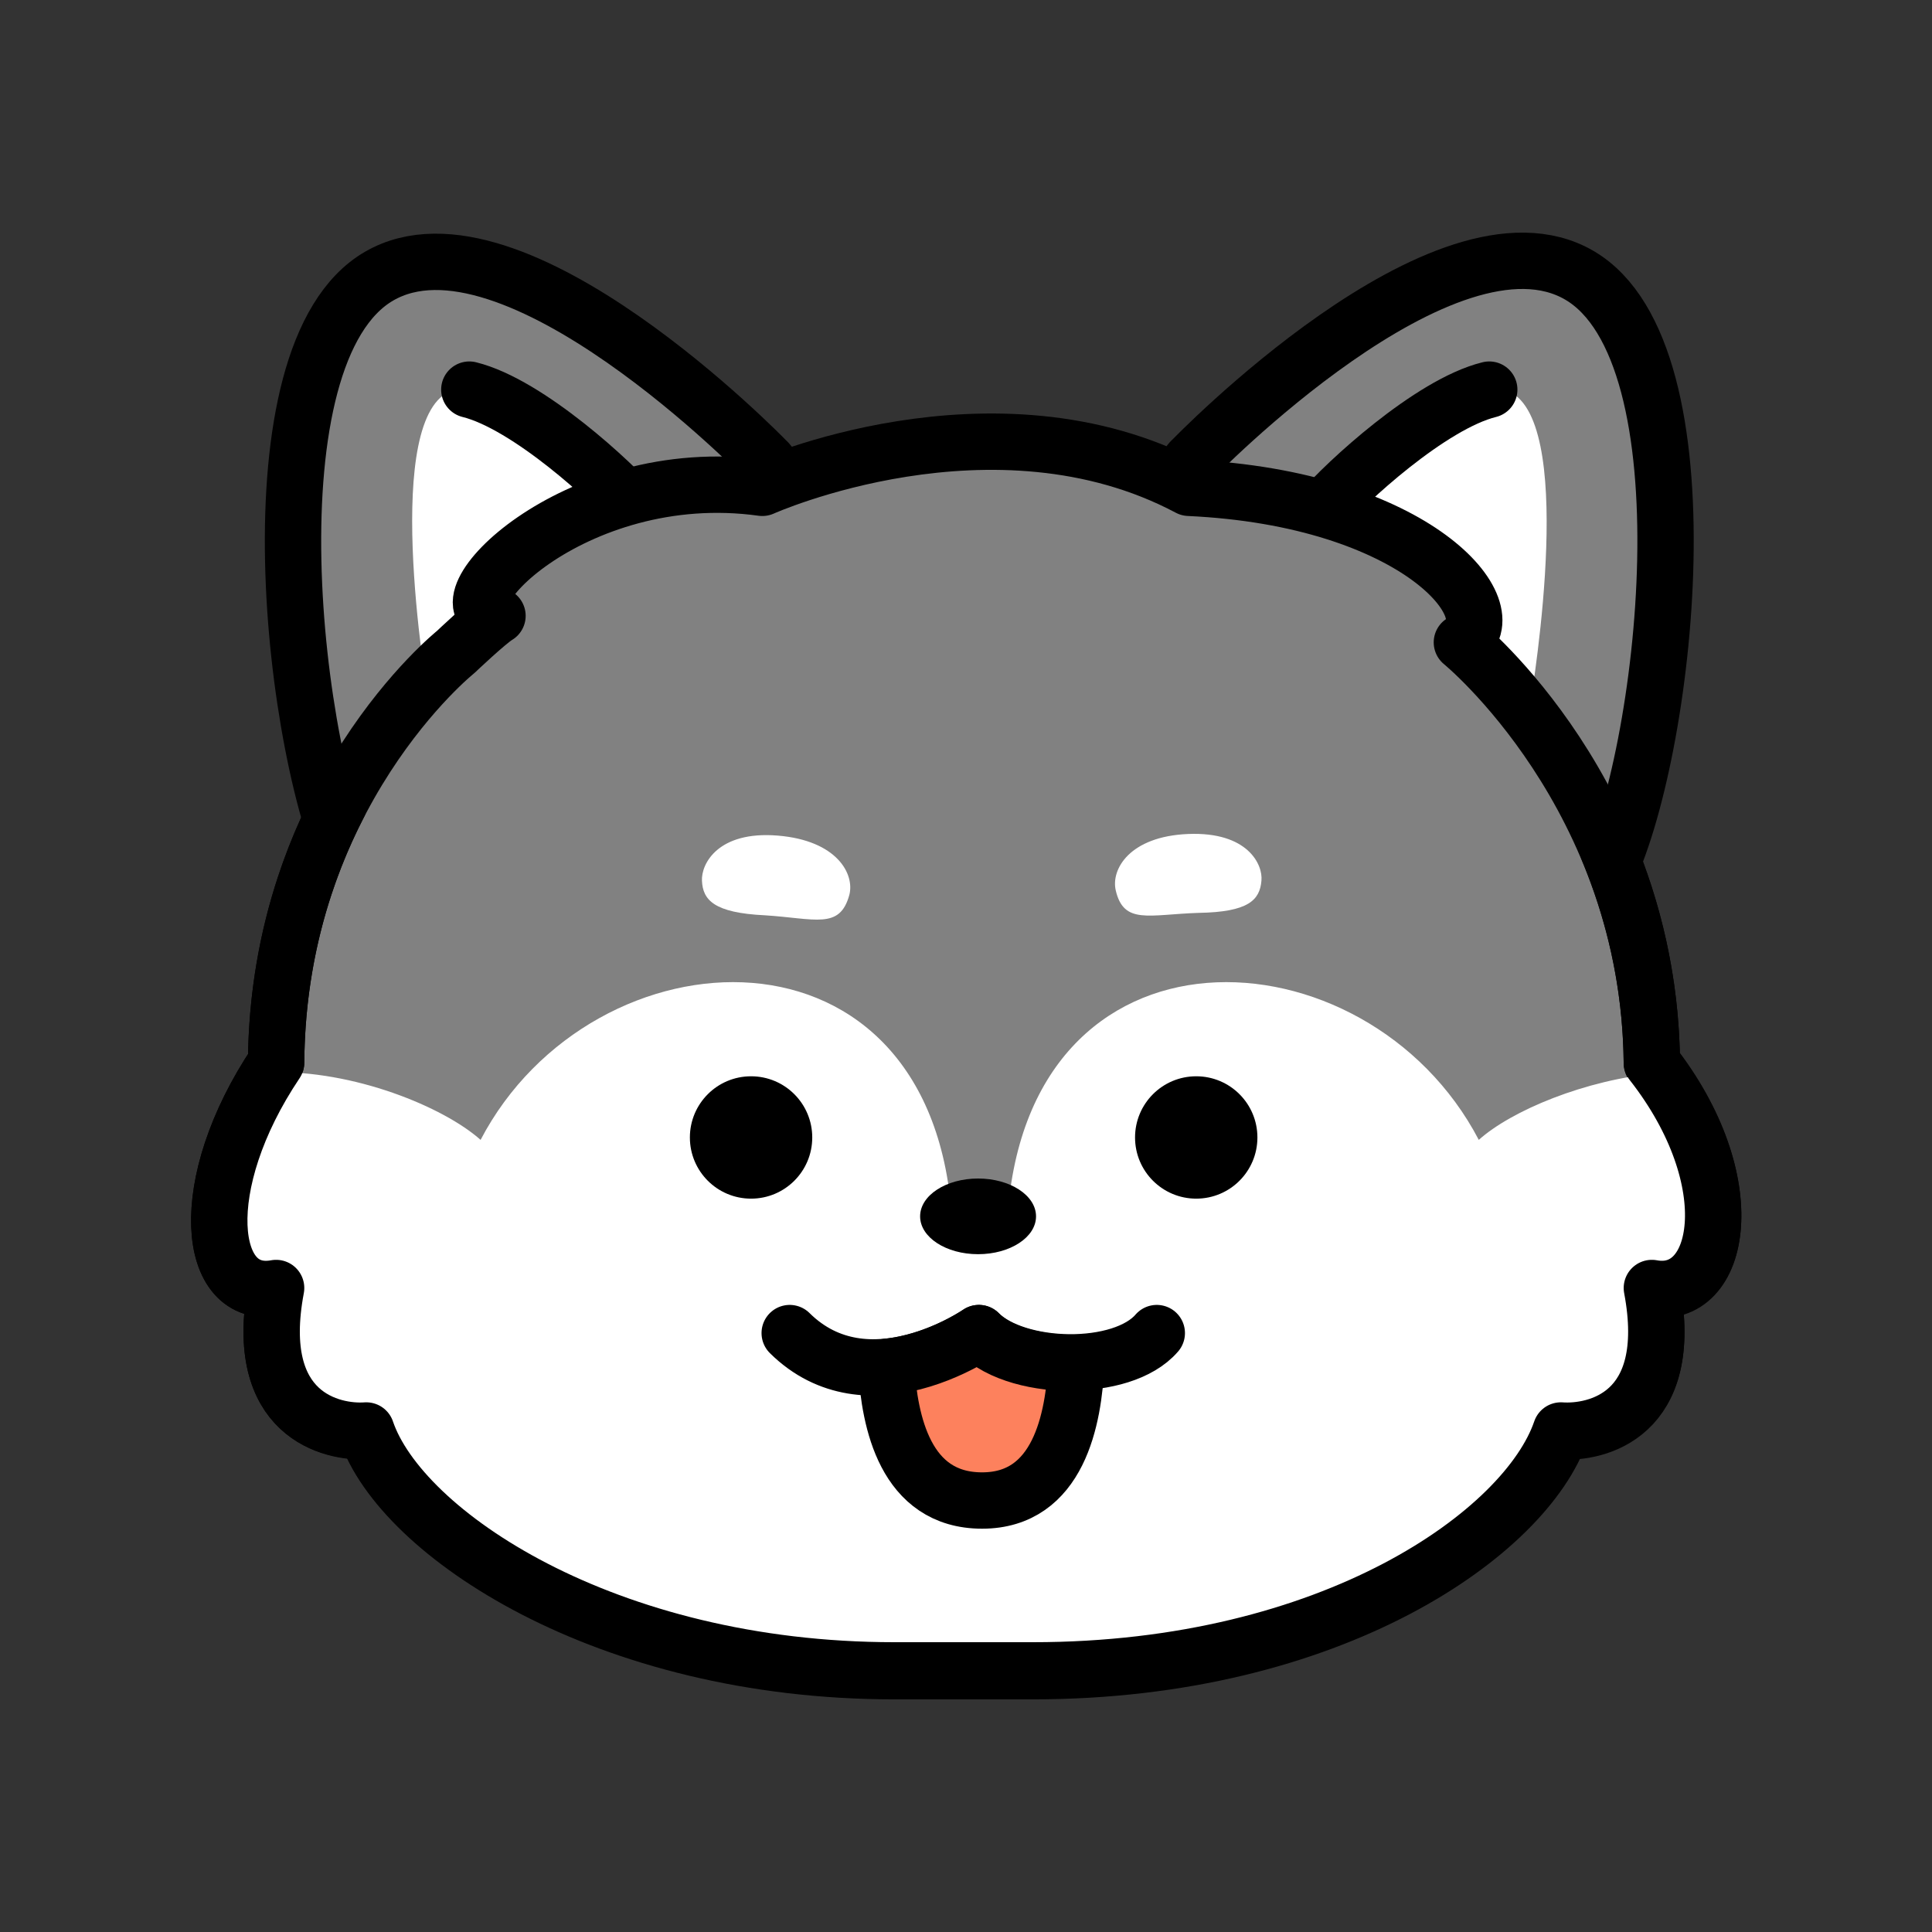 <svg width="24" height="24" viewBox="0 0 24 24" fill="none" xmlns="http://www.w3.org/2000/svg">
<rect x="0" y="0" width="24" height="24" fill="#333333" stroke="none"/>
<path d="M4.39 10.91C3.63 9.41 3.05 4.39 4.71 3.43C6.37 2.47 9.52 5.72 9.52 5.72C9.52 5.72 10.41 6.39 7.19 8.97C4.51 11.12 4.39 10.91 4.39 10.91Z" fill="#818181" stroke="black" stroke-width="0.7" stroke-miterlimit="10" stroke-linecap="round" stroke-linejoin="round"/>
<path d="M5.47 4.94C6.04 4.42 7.38 5.57 7.76 6.02C7.84 6.11 8.73 7.17 7.36 8.22C6.68 8.74 5.35 8.87 5.35 8.87C5.35 8.87 4.76 5.59 5.47 4.94Z" fill="white"/>
<path d="M5.83 4.84C6.56 5.02 7.62 6 7.91 6.34" stroke="black" stroke-width="0.7" stroke-miterlimit="10" stroke-linecap="round" stroke-linejoin="round"/>
<path d="M19.94 10.91C20.7 9.4 21.28 4.39 19.62 3.42C17.96 2.45 14.81 5.71 14.81 5.71C14.81 5.71 13.92 6.38 17.14 8.96C19.82 11.12 19.94 10.91 19.94 10.91Z" fill="#818181" stroke="black" stroke-width="0.7" stroke-miterlimit="10" stroke-linecap="round" stroke-linejoin="round"/>
<path d="M18.86 4.94C18.29 4.42 16.95 5.57 16.57 6.02C16.49 6.11 15.6 7.17 16.97 8.22C17.65 8.74 18.99 8.86 18.99 8.86C18.99 8.86 19.57 5.59 18.86 4.94Z" fill="white"/>
<path d="M18.5 4.84C17.77 5.02 16.71 6 16.42 6.34" stroke="black" stroke-width="0.7" stroke-miterlimit="10" stroke-linecap="round" stroke-linejoin="round"/>
<path d="M18.16 7.98C18.16 7.98 20.49 9.88 20.52 13.21C21.68 14.69 21.38 16.17 20.52 16.01C20.82 17.6 19.82 17.81 19.39 17.78C18.96 19.04 16.56 20.76 12.83 20.76H11.11C7.52 20.76 4.98 19.05 4.55 17.78C4.13 17.8 3.13 17.59 3.43 16C2.57 16.16 2.41 14.72 3.43 13.2C3.45 9.87 5.66 8.1 5.66 8.1C5.66 8.1 6.06 7.72 6.18 7.65C5.36 7.6 7.1 5.73 9.47 6.06C9.47 6.06 12.34 4.77 14.77 6.06C17.6 6.19 18.76 7.6 18.16 7.98Z" fill="#818181" stroke="black" stroke-width="0.7" stroke-miterlimit="10" stroke-linecap="round" stroke-linejoin="round"/>
<path d="M18.37 14.16C16.98 11.5 12.71 11.27 12.51 15.21H11.83C11.63 11.27 7.36 11.5 5.97 14.16C5.51 13.75 4.39 13.29 3.36 13.32C2.42 14.79 2.59 16.16 3.43 16C3.13 17.59 4.13 17.8 4.56 17.77C4.99 19.03 7.52 20.75 11.12 20.75H12.84C16.57 20.75 18.97 19.04 19.4 17.77C19.83 17.8 20.82 17.58 20.53 16C21.37 16.16 21.66 14.77 20.61 13.33C19.69 13.41 18.77 13.8 18.37 14.16Z" fill="white"/>
<path d="M14.37 16.56C13.94 17.06 12.63 17.03 12.16 16.56C12.16 16.56 10.78 17.52 9.81 16.56" stroke="black" stroke-width="0.7" stroke-miterlimit="10" stroke-linecap="round" stroke-linejoin="round"/>
<path d="M12.16 16.56C12.16 16.56 11.64 16.92 11.01 16.98C11.01 16.98 11.01 16.98 11.01 16.99C11.05 17.65 11.24 18.64 12.2 18.64C13.15 18.64 13.34 17.63 13.37 16.93C12.91 16.94 12.41 16.82 12.16 16.56Z" fill="#FD815D" stroke="black" stroke-width="0.7" stroke-miterlimit="10" stroke-linecap="round" stroke-linejoin="round"/>
<path d="M19.97 10.54C20.28 11.28 20.51 12.17 20.52 13.2C21.68 14.68 21.38 16.16 20.52 16C20.82 17.59 19.82 17.8 19.39 17.77C18.96 19.03 16.56 20.75 12.83 20.75H11.11C7.52 20.75 4.98 19.04 4.55 17.77C4.13 17.8 3.13 17.59 3.43 16C2.57 16.16 2.41 14.72 3.43 13.2C3.44 11.88 3.79 10.8 4.21 9.99" stroke="black" stroke-width="0.7" stroke-miterlimit="10" stroke-linecap="round" stroke-linejoin="round"/>
<path d="M10.55 11.12C10.62 10.86 10.4 10.44 9.66 10.38C8.92 10.32 8.71 10.73 8.72 10.94C8.73 11.18 8.87 11.34 9.5 11.37C10.13 11.41 10.43 11.55 10.55 11.12Z" fill="white"/>
<path d="M12.15 15.58C12.548 15.58 12.87 15.37 12.87 15.11C12.87 14.85 12.548 14.64 12.15 14.64C11.752 14.64 11.43 14.85 11.43 15.11C11.43 15.37 11.752 15.58 12.15 15.58Z" fill="black"/>
<path d="M13.86 11.06C13.8 10.8 14.03 10.39 14.76 10.36C15.5 10.33 15.69 10.74 15.67 10.94C15.65 11.18 15.51 11.33 14.89 11.34C14.27 11.36 13.96 11.49 13.86 11.06Z" fill="white"/>
<path d="M14.86 14.89C15.28 14.89 15.62 14.55 15.62 14.13C15.62 13.71 15.28 13.37 14.86 13.37C14.44 13.37 14.1 13.71 14.1 14.13C14.1 14.55 14.44 14.89 14.86 14.89Z" fill="black"/>
<path d="M9.33 14.89C9.75 14.89 10.09 14.55 10.09 14.13C10.09 13.71 9.75 13.37 9.33 13.37C8.91 13.37 8.57 13.71 8.57 14.13C8.57 14.55 8.91 14.89 9.33 14.89Z" fill="black"/>
</svg>
